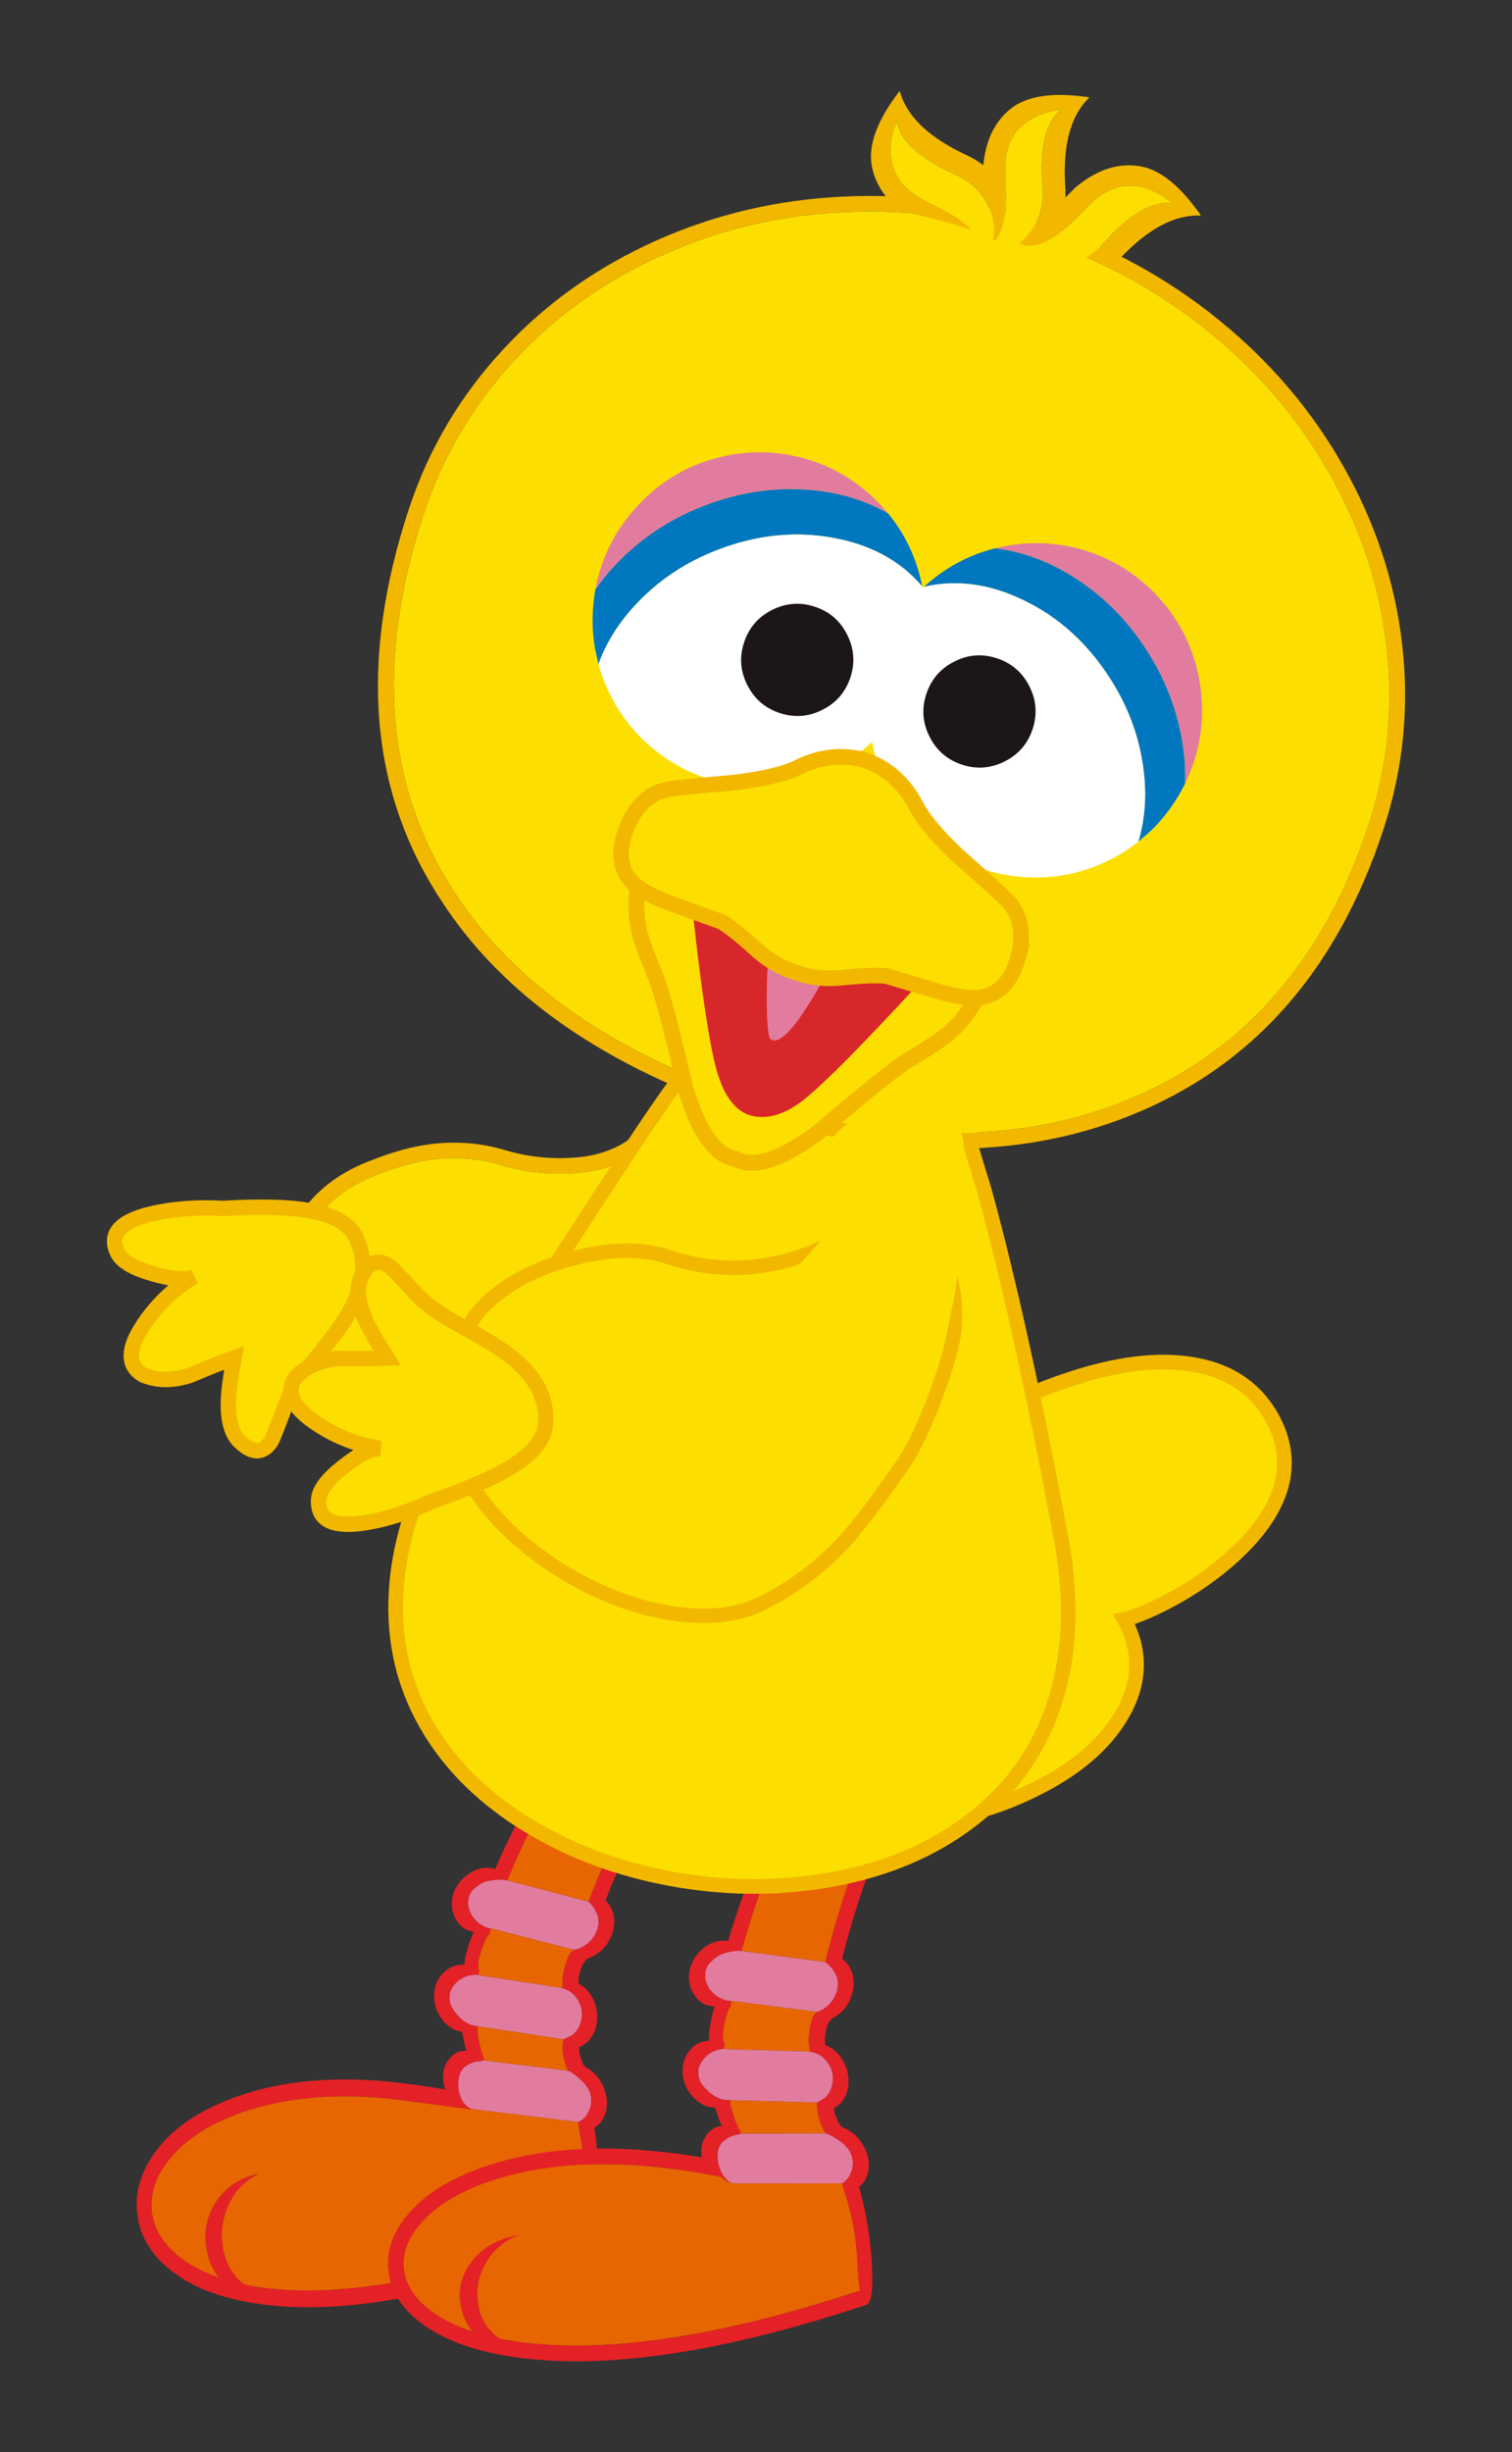 <?xml version="1.0" encoding="UTF-8" standalone="no"?>
<!-- Created with Inkscape (http://www.inkscape.org/) -->

<svg
   xmlns:dc="http://purl.org/dc/elements/1.1/"
   xmlns:cc="http://creativecommons.org/ns#"
   xmlns:rdf="http://www.w3.org/1999/02/22-rdf-syntax-ns#"
   xmlns:svg="http://www.w3.org/2000/svg"
   xmlns="http://www.w3.org/2000/svg"
   version="1.1"
   width="145"
   height="235.09"
   id="svg5071">
  <rect width="100%" height="100%" fill="#333333" stroke="none"/>
  <defs
     id="defs5073" />
  <g
     transform="translate(0,-2921.997)"
     id="layer1">
    <g
       transform="translate(-621.657,2897.474)"
       id="g747">
      <path
         d="m 685.641,183.687 c -0.63,-1.541 -0.606,-3.457 0.056,-5.751 0.701,-2.414 1.969,-4.601 3.806,-6.538 2.115,-2.214 4.666,-3.737 7.644,-4.557 3.484,-0.964 7.336,-0.899 11.553,0.173 0.859,-1.409 2.804,-3.051 5.842,-4.94 3.232,-2.01 6.63,-3.591 10.192,-4.736 4.137,-1.339 7.723,-1.797 10.774,-1.373 3.612,0.491 6.17,2.194 7.67,5.108 2.104,4.075 0.707,8.247 -4.193,12.515 -1.789,1.554 -3.81,2.899 -6.054,4.044 -2.015,1.017 -3.539,1.561 -4.585,1.625 2.035,3.094 2.127,6.219 0.268,9.359 -1.608,2.741 -4.371,5.06 -8.284,6.948 -3.739,1.823 -7.371,2.729 -10.907,2.722 -3.808,0.004 -6.357,-1.116 -7.652,-3.361 0.226,2.017 -0.709,3.751 -2.811,5.203 -1.965,1.368 -4.376,2.136 -7.232,2.287 -3.01,0.171 -5.582,-0.415 -7.726,-1.764 -2.472,-1.539 -3.893,-3.857 -4.277,-6.953 -0.136,-1.097 0.846,-2.84 2.943,-5.23 2.117,-2.392 3.114,-4.086 2.99,-5.08 l -0.017,0.299 z"
         id="path749"
         style="fill:#eddc00" />
      <path
         d="m 685.641,183.687 0.016,-0.3 c 0.124,0.994 -0.873,2.688 -2.99,5.08 -2.098,2.391 -3.079,4.134 -2.943,5.23 0.385,3.096 1.806,5.414 4.277,6.953 2.144,1.349 4.716,1.935 7.726,1.764 2.856,-0.151 5.268,-0.919 7.232,-2.287 2.102,-1.452 3.036,-3.186 2.811,-5.203 1.295,2.245 3.845,3.365 7.652,3.361 3.536,0.007 7.168,-0.899 10.907,-2.722 3.913,-1.888 6.676,-4.207 8.284,-6.948 1.859,-3.138 1.768,-6.265 -0.268,-9.359 1.046,-0.064 2.57,-0.608 4.585,-1.625 2.244,-1.145 4.265,-2.49 6.054,-4.044 4.9,-4.268 6.297,-8.44 4.193,-12.515 -1.5,-2.914 -4.058,-4.617 -7.67,-5.108 -3.052,-0.424 -6.638,0.034 -10.774,1.373 -3.562,1.145 -6.96,2.726 -10.192,4.736 -3.038,1.889 -4.982,3.531 -5.842,4.94 -4.217,-1.072 -8.068,-1.137 -11.553,-0.173 -2.978,0.82 -5.528,2.343 -7.644,4.557 -1.837,1.937 -3.104,4.124 -3.806,6.538 -0.662,2.294 -0.685,4.211 -0.055,5.752 z"
         id="path751"
         style="fill:none;stroke:#f2b800;stroke-width:2.816;stroke-miterlimit:10" />
      <path
         d="m 685.641,183.687 c -0.63,-1.541 -0.606,-3.457 0.056,-5.751 0.701,-2.414 1.969,-4.601 3.806,-6.538 2.115,-2.214 4.666,-3.737 7.644,-4.557 3.484,-0.964 7.336,-0.899 11.553,0.173 0.859,-1.409 2.804,-3.051 5.842,-4.94 3.232,-2.01 6.63,-3.591 10.192,-4.736 4.137,-1.339 7.723,-1.797 10.774,-1.373 3.612,0.491 6.17,2.194 7.67,5.108 2.104,4.075 0.707,8.247 -4.193,12.515 -1.789,1.554 -3.81,2.899 -6.054,4.044 -2.015,1.017 -3.539,1.561 -4.585,1.625 2.035,3.094 2.127,6.219 0.268,9.359 -1.608,2.741 -4.371,5.06 -8.284,6.948 -3.739,1.823 -7.371,2.729 -10.907,2.722 -3.808,0.004 -6.357,-1.116 -7.652,-3.361 0.226,2.017 -0.709,3.751 -2.811,5.203 -1.965,1.368 -4.376,2.136 -7.232,2.287 -3.01,0.171 -5.582,-0.415 -7.726,-1.764 -2.472,-1.539 -3.893,-3.857 -4.277,-6.953 -0.136,-1.097 0.846,-2.84 2.943,-5.23 2.117,-2.392 3.114,-4.086 2.99,-5.08 l -0.017,0.299 z"
         id="path753"
         style="fill:#fcdf00" />
      <path
         d="m 684.402,196.666 c 0.125,-0.242 0.252,-0.485 0.383,-0.708 -3.332,-1.024 -6.668,-2.031 -10.021,-3.041 -0.134,0.224 -0.266,0.446 -0.4,0.679 -1.864,3.059 -3.607,6.431 -5.228,10.114 -0.045,-0.023 -0.092,-0.038 -0.139,-0.043 -0.74,-0.197 -1.505,-0.049 -2.313,0.449 h -0.008 v 0.009 c -0.687,0.434 -1.192,1.055 -1.51,1.843 -0.252,0.802 -0.234,1.555 0.065,2.26 0.341,0.802 0.891,1.291 1.652,1.464 h 0.009 c 0.075,0.006 0.139,0.021 0.182,0.046 -0.013,0.047 -0.015,0.083 -0.028,0.128 -0.092,0.179 -0.176,0.37 -0.248,0.578 -0.129,0.356 -0.245,0.721 -0.352,1.076 -0.003,0.009 -0.003,0.009 0.006,0.02 -0.052,0.156 -0.102,0.3 -0.146,0.457 -0.041,0.172 -0.067,0.359 -0.075,0.537 -0.002,0.14 -0.034,0.259 -0.099,0.375 -0.026,-0.022 -0.054,-0.041 -0.079,-0.073 -0.002,0.029 -0.004,0.047 -0.007,0.075 -0.671,-0.052 -1.283,0.184 -1.838,0.715 H 664.2 l -0.003,0.009 c -0.544,0.523 -0.851,1.21 -0.908,2.059 -0.04,0.841 0.181,1.611 0.673,2.304 0.01,-0.009 0.018,0.002 0.007,0.009 0.542,0.772 1.208,1.201 1.996,1.299 0,0.112 0.025,0.237 0.078,0.364 l 1.48,0.134 c -0.055,-0.333 -0.078,-0.674 -0.085,-1.02 l -0.562,-0.118 c -0.364,-0.117 -0.719,-0.347 -1.074,-0.67 -0.174,-0.155 -0.318,-0.33 -0.443,-0.517 -0.076,-0.076 -0.145,-0.157 -0.21,-0.255 v -0.009 c -0.274,-0.382 -0.406,-0.808 -0.37,-1.284 0.009,-0.195 0.04,-0.37 0.096,-0.544 0.2,-0.444 0.495,-0.801 0.884,-1.065 0.513,-0.348 1.07,-0.505 1.678,-0.467 0.009,0 0.028,0.002 0.045,0.002 0.014,-0.044 0.017,-0.072 0.019,-0.101 0.047,-0.07 0.09,-0.142 0.124,-0.223 -0.132,-0.398 -0.129,-0.857 0.002,-1.361 0.156,-0.586 0.36,-1.15 0.604,-1.701 0.106,-0.215 0.225,-0.402 0.38,-0.547 0.044,-0.175 0.085,-0.34 0.13,-0.515 -0.01,0 -0.039,-0.002 -0.064,-0.005 -0.599,-0.12 -1.117,-0.429 -1.532,-0.927 -0.379,-0.457 -0.574,-0.993 -0.604,-1.596 0.025,-0.175 0.059,-0.351 0.095,-0.527 0.101,-0.272 0.231,-0.493 0.391,-0.678 0.173,-0.142 0.354,-0.286 0.534,-0.41 0.261,-0.193 0.555,-0.325 0.871,-0.399 0.651,-0.148 1.275,-0.177 1.865,-0.075 0.012,-0.018 0.015,-0.029 0.022,-0.026 1.524,-3.665 3.2,-7.005 5.032,-10.04 2.44,0.748 4.86,1.483 7.264,2.218 -1.714,3.14 -3.215,6.439 -4.515,9.889 v 0.019 c 0.4,0.347 0.688,0.794 0.872,1.346 0.078,0.28 0.099,0.581 0.06,0.897 -0.111,0.618 -0.404,1.156 -0.869,1.611 -0.381,0.351 -0.833,0.601 -1.344,0.741 -0.019,0 -0.038,-0.001 -0.057,0.005 -0.018,-0.012 -0.036,-0.022 -0.053,-0.033 -0.012,0.009 -0.021,0.018 -0.029,0.027 -0.094,0.065 -0.166,0.145 -0.239,0.232 -0.157,0.182 -0.289,0.395 -0.379,0.65 -0.188,0.5 -0.316,1.013 -0.414,1.549 -0.059,0.343 -0.068,0.669 -0.042,1 -0.012,0.01 -0.012,0.01 -0.012,0.018 -0.007,0.075 -0.012,0.149 -0.019,0.224 l -0.003,0.028 h 0.01 c 0.046,0.014 0.109,0.02 0.175,0.036 0.6,0.195 1.062,0.594 1.383,1.195 0.257,0.466 0.363,0.954 0.314,1.483 -0.023,0.065 -0.041,0.157 -0.041,0.269 -0.112,0.601 -0.391,1.081 -0.827,1.454 -0.031,0.027 -0.07,0.06 -0.112,0.086 l -0.792,0.37 c -0.026,0.166 -0.041,0.333 -0.046,0.501 l 1.73,0.158 c 0.247,-0.118 0.486,-0.285 0.715,-0.517 -0.011,-0.011 0.003,-0.02 0.01,-0.009 0.51,-0.545 0.788,-1.241 0.839,-2.094 0.028,-0.851 -0.183,-1.621 -0.628,-2.309 -0.303,-0.469 -0.676,-0.811 -1.098,-1.029 0,-0.008 0,-0.008 0.002,-0.019 -0.027,-0.011 -0.045,-0.032 -0.061,-0.053 -0.009,-0.009 -0.009,-0.018 -0.018,-0.028 -0.003,-0.075 0.005,-0.15 0.012,-0.216 -0.01,-0.103 0,-0.215 0.021,-0.335 0.065,-0.332 0.15,-0.654 0.264,-0.953 0.137,-0.373 0.342,-0.654 0.613,-0.856 0,-0.008 0,-0.017 0.002,-0.026 0.318,-0.094 0.624,-0.246 0.934,-0.461 0.652,-0.456 1.123,-1.09 1.393,-1.9 0.271,-0.792 0.264,-1.545 -10e-4,-2.245 -0.162,-0.391 -0.378,-0.7 -0.639,-0.931 1.358,-3.49 2.911,-6.843 4.676,-10.052"
         id="path755"
         style="fill:#e42126" />
      <path
         d="m 642.812,226.142 c -2.784,1.2 -4.882,2.776 -6.287,4.723 -1.427,1.963 -1.985,3.978 -1.675,6.043 l -0.002,0.011 c 0.268,2.118 1.417,3.939 3.439,5.456 l 0.008,0.001 c 2.048,1.547 4.8,2.557 8.27,3.031 l 0.008,0.003 c 8.189,1.128 18.688,-0.867 31.479,-6.005 0.163,-0.022 0.299,-0.18 0.391,-0.471 0.018,0.03 0.032,0.059 0.058,0.089 0.231,-0.682 0.393,-1.84 0.492,-3.464 l 0.003,-0.012 c 0.036,-0.699 0.049,-1.373 0.053,-2.04 -0.007,-1.673 -0.127,-3.242 -0.359,-4.719 0,0 0.008,0.002 0.02,-0.006 -0.028,-0.105 -0.048,-0.202 -0.048,-0.286 0.048,-0.035 0.1,-0.068 0.149,-0.1 0.148,-0.108 0.293,-0.235 0.427,-0.382 -0.009,-0.011 0.003,-0.02 0.012,-0.009 0.443,-0.55 0.647,-1.246 0.612,-2.096 -0.084,-0.842 -0.38,-1.602 -0.9,-2.277 -0.307,-0.357 -0.618,-0.629 -0.938,-0.837 -0.228,-0.059 -0.394,-0.224 -0.508,-0.507 -0.122,-0.312 -0.214,-0.629 -0.289,-0.946 -0.035,-0.142 -0.031,-0.283 -0.002,-0.403 -0.003,-0.057 -0.006,-0.114 -0.011,-0.18 0.047,-0.022 0.106,-0.037 0.154,-0.06 l -1.73,-0.158 c -0.047,0.821 0.097,1.615 0.441,2.368 0.024,0.051 0.048,0.09 0.092,0.141 l 0.408,0.252 c 0.223,0.143 0.465,0.334 0.727,0.573 0.27,0.242 0.474,0.465 0.598,0.664 0.261,0.343 0.411,0.734 0.438,1.177 -0.002,0.009 -0.002,0.009 -0.002,0.018 -0.01,0 -0.002,0.011 0.006,0.029 -0.011,0.018 -0.004,0.048 0.012,0.096 0.005,0.029 0.002,0.074 0.005,0.122 -0.039,0.532 -0.212,1.003 -0.521,1.416 -0.201,0.246 -0.443,0.439 -0.738,0.573 0.008,0.02 0.006,0.037 0.006,0.046 0.004,0.048 0.019,0.105 0.023,0.154 0.034,0.257 0.073,0.53 0.121,0.807 v 0.011 h 0.011 c 0.222,1.175 0.359,2.341 0.413,3.512 0.039,0.914 0.024,1.823 -0.031,2.729 -0.059,0.85 -0.092,1.53 -0.109,2.025 -0.041,-0.05 -0.084,-0.1 -0.127,-0.151 0.018,0.134 0.026,0.246 0.043,0.343 0.038,0.313 0.082,0.458 0.121,0.443 -12.542,5.039 -22.831,7.014 -30.863,5.936 -0.555,-0.079 -1.093,-0.174 -1.618,-0.287 -0.14,-0.097 -0.271,-0.213 -0.4,-0.328 -0.938,-0.856 -1.499,-2.005 -1.688,-3.438 -0.193,-1.38 0.022,-2.713 0.634,-3.981 0.639,-1.341 1.616,-2.302 2.923,-2.908 -1.945,0.426 -3.376,1.394 -4.294,2.914 -0.825,1.344 -1.093,2.831 -0.778,4.447 0.195,1.04 0.576,1.911 1.158,2.631 -1.383,-0.475 -2.576,-1.08 -3.587,-1.839 -1.627,-1.218 -2.566,-2.665 -2.816,-4.348 -0.218,-1.625 0.236,-3.228 1.383,-4.786 1.285,-1.751 3.19,-3.173 5.712,-4.268 4.356,-1.867 9.559,-2.511 15.607,-1.916 l 7.859,1.026 0.068,-0.043 c -0.298,-0.12 -0.534,-0.3 -0.719,-0.553 -0.061,-0.07 -0.107,-0.152 -0.158,-0.221 -0.072,-0.128 -0.137,-0.274 -0.186,-0.431 l -0.011,-0.008 c -0.049,-0.174 -0.098,-0.358 -0.138,-0.541 -0.05,-0.275 -0.062,-0.547 -0.048,-0.811 0.003,-0.14 0.023,-0.279 0.056,-0.417 0.018,-0.073 0.032,-0.146 0.047,-0.211 0.152,-0.522 0.467,-0.886 0.945,-1.097 0.185,-0.086 0.372,-0.164 0.562,-0.212 l 0.887,-0.134 c -0.004,-0.066 -0.019,-0.126 -0.042,-0.174 -0.266,-0.691 -0.445,-1.383 -0.542,-2.087 l -1.48,-0.134 c 0.009,0.011 0.009,0.011 0.009,0.02 0.006,0.037 0.011,0.077 0.018,0.114 0.047,0.296 0.107,0.582 0.175,0.869 0.04,0.165 0.092,0.31 0.156,0.448 -0.655,-0.022 -1.205,0.237 -1.657,0.768 h -0.009 l 0.009,0.011 c -0.2,0.235 -0.355,0.502 -0.46,0.803 -0.061,0.153 -0.102,0.309 -0.126,0.477 -0.03,0.447 -0.005,0.89 0.093,1.322 0.03,0.115 0.057,0.231 0.092,0.356 -0.245,-0.07 -0.57,-0.128 -0.988,-0.175 -0.416,-0.066 -0.816,-0.121 -1.185,-0.183 -0.37,-0.061 -0.658,-0.106 -0.862,-0.134 v 0.009 c -7.283,-1.027 -13.448,-0.441 -18.501,1.767"
         id="path757"
         style="fill:#e42126" />
      <path
         d="m 668.43,204.866 c -0.316,0.074 -0.61,0.206 -0.871,0.399 -0.18,0.124 -0.361,0.268 -0.534,0.411 -0.159,0.184 -0.29,0.405 -0.391,0.678 -0.036,0.175 -0.069,0.351 -0.095,0.526 0.03,0.604 0.226,1.139 0.604,1.596 0.415,0.498 0.934,0.807 1.532,0.928 0.025,0.003 0.055,0.004 0.064,0.004 0.031,-0.007 0.047,-0.004 0.057,0.007 2.643,0.68 5.267,1.352 7.882,2.03 0.008,-0.009 0.018,-0.017 0.029,-0.027 0.017,0.011 0.034,0.022 0.053,0.033 0.019,-0.006 0.038,-0.004 0.057,-0.004 0.511,-0.141 0.963,-0.391 1.344,-0.742 0.465,-0.454 0.758,-0.992 0.869,-1.61 0.039,-0.317 0.019,-0.618 -0.06,-0.898 -0.185,-0.551 -0.472,-0.998 -0.872,-1.346 v -0.019 c -2.583,-0.676 -5.19,-1.354 -7.804,-2.041 -0.589,-0.101 -1.213,-0.073 -1.864,0.075"
         id="path759"
         style="fill:#e27c9f" />
      <path
         d="m 668.797,209.415 c -0.01,-0.011 -0.025,-0.014 -0.057,-0.007 -0.045,0.176 -0.086,0.34 -0.131,0.516 -0.154,0.145 -0.272,0.331 -0.379,0.547 -0.244,0.55 -0.448,1.114 -0.604,1.7 -0.131,0.505 -0.134,0.964 -0.002,1.361 -0.035,0.081 -0.078,0.154 -0.124,0.224 -0.002,0.028 -0.005,0.057 -0.019,0.101 0.038,-0.005 0.055,0.006 0.064,0.015 0.018,0.011 0.037,0.014 0.055,0.023 2.667,0.402 5.325,0.813 7.974,1.223 0.007,-0.074 0.012,-0.148 0.019,-0.224 0,-0.007 0,-0.007 0.012,-0.017 -0.026,-0.331 -0.017,-0.658 0.042,-1.001 0.098,-0.535 0.227,-1.049 0.414,-1.549 0.09,-0.255 0.222,-0.467 0.379,-0.649 0.073,-0.088 0.146,-0.167 0.239,-0.233 -2.616,-0.678 -5.24,-1.35 -7.882,-2.03"
         id="path761"
         style="fill:#e86601" />
      <path
         d="m 670.317,204.765 c -0.008,0 -0.011,0.008 -0.022,0.026 2.614,0.687 5.221,1.365 7.804,2.041 1.3,-3.45 2.801,-6.748 4.515,-9.888 -2.403,-0.736 -4.823,-1.471 -7.264,-2.219 -1.832,3.035 -3.508,6.375 -5.033,10.04"
         id="path763"
         style="fill:#e86601" />
      <path
         d="m 675.571,215.146 0.003,-0.028 c -2.648,-0.41 -5.307,-0.821 -7.974,-1.223 -0.018,-0.01 -0.037,-0.012 -0.055,-0.023 -0.01,-0.01 -0.026,-0.02 -0.064,-0.016 -0.018,0 -0.036,-0.002 -0.045,-0.002 -0.607,-0.038 -1.165,0.119 -1.679,0.467 -0.388,0.264 -0.683,0.621 -0.883,1.065 -0.056,0.174 -0.087,0.349 -0.096,0.544 -0.036,0.476 0.096,0.902 0.37,1.284 v 0.009 c 0.065,0.098 0.134,0.179 0.21,0.255 0.125,0.188 0.27,0.362 0.443,0.517 0.355,0.323 0.71,0.553 1.074,0.67 l 0.562,0.118 1.843,0.279 c 1.982,0.294 3.964,0.594 5.936,0.906 l 0.464,0.071 0.792,-0.37 c 0.042,-0.026 0.081,-0.059 0.112,-0.085 0.437,-0.374 0.716,-0.854 0.827,-1.455 0,-0.112 0.018,-0.204 0.041,-0.269 0.049,-0.529 -0.058,-1.017 -0.314,-1.483 -0.321,-0.601 -0.783,-1 -1.384,-1.195 -0.064,-0.015 -0.128,-0.022 -0.174,-0.036 h -0.009 z"
         id="path765"
         style="fill:#e27c9f" />
      <path
         d="m 667.223,222.198 c -0.192,0.048 -0.38,0.126 -0.564,0.212 -0.479,0.211 -0.793,0.575 -0.945,1.098 -0.015,0.064 -0.029,0.138 -0.046,0.211 -0.033,0.137 -0.054,0.276 -0.057,0.416 -0.015,0.264 -0.002,0.536 0.048,0.812 0.04,0.183 0.089,0.367 0.138,0.541 l 0.011,0.008 c 0.049,0.156 0.113,0.303 0.186,0.43 0.051,0.07 0.098,0.151 0.158,0.222 0.185,0.252 0.421,0.432 0.719,0.552 l 1.021,0.142 c 0.815,0.1 1.635,0.194 2.452,0.296 2.266,0.272 4.52,0.552 6.758,0.831 0.295,-0.134 0.537,-0.327 0.738,-0.573 0.31,-0.413 0.482,-0.884 0.521,-1.415 -0.003,-0.049 0,-0.094 -0.005,-0.122 -0.016,-0.049 -0.022,-0.079 -0.012,-0.097 -0.008,-0.018 -0.016,-0.029 -0.006,-0.029 0,-0.009 0,-0.009 0.002,-0.017 -0.027,-0.444 -0.178,-0.835 -0.438,-1.177 -0.124,-0.199 -0.328,-0.423 -0.598,-0.664 -0.261,-0.24 -0.504,-0.431 -0.726,-0.574 l -0.409,-0.251 -1.06,-0.134 c -1.911,-0.24 -3.825,-0.47 -5.747,-0.701 l -1.254,-0.151 -0.885,0.134 z"
         id="path767"
         style="fill:#e27c9f" />
      <path
         d="m 666.869,226.701 -0.068,0.042 -7.859,-1.025 c -6.049,-0.595 -11.251,0.048 -15.607,1.916 -2.521,1.095 -4.427,2.517 -5.712,4.268 -1.146,1.558 -1.601,3.161 -1.383,4.786 0.25,1.683 1.19,3.13 2.817,4.347 1.01,0.76 2.203,1.365 3.588,1.84 -0.584,-0.72 -0.963,-1.591 -1.16,-2.632 -0.314,-1.615 -0.047,-3.102 0.779,-4.446 0.918,-1.52 2.348,-2.49 4.293,-2.914 -1.306,0.606 -2.284,1.567 -2.923,2.908 -0.611,1.268 -0.827,2.601 -0.633,3.981 0.188,1.432 0.75,2.582 1.688,3.438 0.129,0.115 0.261,0.231 0.4,0.328 0.525,0.113 1.063,0.208 1.618,0.287 8.032,1.078 18.321,-0.897 30.863,-5.936 -0.039,0.015 -0.083,-0.13 -0.121,-0.443 -0.017,-0.097 -0.025,-0.209 -0.043,-0.343 0.043,0.051 0.086,0.101 0.127,0.151 0.018,-0.495 0.051,-1.176 0.109,-2.025 0.056,-0.906 0.07,-1.815 0.031,-2.729 -0.054,-1.171 -0.191,-2.338 -0.413,-3.512 h -0.01 v -0.011 c -0.049,-0.277 -0.088,-0.55 -0.122,-0.807 -0.005,-0.049 -0.02,-0.106 -0.023,-0.154 0,-0.009 0.002,-0.026 -0.006,-0.046 -2.238,-0.279 -4.492,-0.56 -6.758,-0.831 -0.817,-0.102 -1.637,-0.196 -2.451,-0.297 l -1.021,-0.141 z"
         id="path769"
         style="fill:#e86601" />
      <path
         d="m 668.107,222.064 1.254,0.151 c 1.922,0.23 3.836,0.461 5.747,0.701 l 1.06,0.133 c -0.043,-0.051 -0.067,-0.09 -0.092,-0.141 -0.414,-0.91 -0.545,-1.861 -0.396,-2.869 l -0.463,-0.071 c -1.973,-0.312 -3.954,-0.612 -5.937,-0.906 l -1.843,-0.279 c 0.024,1.062 0.241,2.096 0.627,3.107 0.024,0.048 0.04,0.109 0.043,0.174"
         id="path771"
         style="fill:#e86601" />
      <polygon
         points="662.771,224.179 662.771,224.188 662.78,224.19 "
         id="polygon773"
         style="fill:#e42126" />
      <path
         d="m 705.836,201.702 c 0.094,-0.257 0.189,-0.513 0.294,-0.753 -3.453,-0.61 -6.905,-1.203 -10.379,-1.795 -0.104,0.239 -0.207,0.479 -0.312,0.727 -1.481,3.283 -2.806,6.863 -3.968,10.739 -0.048,-0.018 -0.095,-0.024 -0.144,-0.024 -0.762,-0.105 -1.509,0.136 -2.249,0.733 h -0.009 v 0.011 c -0.633,0.518 -1.063,1.2 -1.279,2.025 -0.152,0.835 -0.043,1.583 0.346,2.247 0.438,0.755 1.044,1.179 1.828,1.256 h 0.012 c 0.073,-0.002 0.141,0.004 0.188,0.022 -0.009,0.048 -0.007,0.085 -0.015,0.131 -0.068,0.191 -0.127,0.391 -0.178,0.608 -0.082,0.371 -0.154,0.749 -0.218,1.117 0,0.011 0,0.011 0.011,0.02 -0.032,0.16 -0.065,0.311 -0.089,0.474 -0.022,0.178 -0.024,0.367 -0.01,0.545 0.014,0.14 0,0.263 -0.053,0.388 -0.028,-0.018 -0.057,-0.035 -0.087,-0.064 0.002,0.029 0.002,0.046 0.002,0.075 -0.676,0.033 -1.257,0.342 -1.748,0.941 l -0.007,0.002 v 0.009 c -0.479,0.588 -0.7,1.31 -0.651,2.166 0.047,0.628 0.234,1.195 0.561,1.703 l 1.832,-0.061 c -0.037,-0.045 -0.077,-0.082 -0.108,-0.118 -0.086,-0.062 -0.161,-0.137 -0.24,-0.227 v -0.01 c -0.323,-0.347 -0.504,-0.754 -0.53,-1.234 -0.017,-0.195 -0.003,-0.375 0.03,-0.555 0.143,-0.465 0.395,-0.861 0.751,-1.173 0.467,-0.409 1.004,-0.634 1.614,-0.673 0.009,0 0.027,-0.002 0.047,-0.002 0.008,-0.046 0.006,-0.075 0.006,-0.103 0.035,-0.077 0.069,-0.154 0.097,-0.239 -0.183,-0.38 -0.235,-0.839 -0.167,-1.359 0.084,-0.604 0.214,-1.191 0.394,-1.771 0.076,-0.228 0.173,-0.43 0.31,-0.594 0.021,-0.178 0.043,-0.35 0.067,-0.529 -0.01,0.002 -0.04,0.002 -0.065,0.002 -0.615,-0.044 -1.168,-0.29 -1.644,-0.736 -0.438,-0.408 -0.698,-0.917 -0.802,-1.516 0.002,-0.18 0.016,-0.358 0.029,-0.538 0.065,-0.283 0.17,-0.522 0.305,-0.724 0.155,-0.164 0.317,-0.331 0.483,-0.476 0.238,-0.224 0.516,-0.393 0.819,-0.506 0.632,-0.229 1.252,-0.334 1.854,-0.306 0.009,-0.02 0.009,-0.028 0.019,-0.028 1.067,-3.846 2.324,-7.387 3.778,-10.641 2.526,0.442 5.035,0.877 7.521,1.314 -1.32,3.345 -2.409,6.823 -3.277,10.426 v 0.02 c 0.441,0.294 0.784,0.706 1.036,1.236 0.112,0.267 0.169,0.568 0.172,0.886 -0.035,0.632 -0.261,1.204 -0.669,1.717 -0.335,0.397 -0.759,0.701 -1.249,0.906 -0.021,0 -0.038,0.001 -0.057,0.01 -0.019,-0.009 -0.039,-0.017 -0.057,-0.026 -0.01,0.011 -0.019,0.02 -0.026,0.028 -0.082,0.079 -0.146,0.166 -0.209,0.261 -0.135,0.203 -0.24,0.433 -0.297,0.699 -0.125,0.52 -0.191,1.048 -0.222,1.595 -0.016,0.349 0.013,0.678 0.081,1.005 -0.009,0.008 -0.009,0.008 -0.009,0.018 0.002,0.076 0.005,0.151 0.007,0.225 l 0.002,0.029 h 0.01 c 0.048,0.007 0.114,0.005 0.179,0.013 0.625,0.121 1.135,0.462 1.528,1.021 0.315,0.432 0.482,0.907 0.5,1.441 -0.018,0.069 -0.023,0.163 -0.011,0.275 -0.011,0.197 -0.044,0.386 -0.083,0.566 l 1.577,-0.051 c 0.02,-0.237 0.031,-0.491 0.014,-0.753 -0.074,-0.853 -0.382,-1.597 -0.911,-2.227 -0.362,-0.432 -0.778,-0.728 -1.224,-0.893 v -0.017 c -0.028,-0.009 -0.049,-0.027 -0.068,-0.047 -0.009,-0.009 -0.009,-0.017 -0.021,-0.026 -0.01,-0.074 -0.013,-0.149 -0.015,-0.215 -0.021,-0.103 -0.025,-0.217 -0.019,-0.338 0.025,-0.34 0.069,-0.672 0.144,-0.982 0.093,-0.389 0.258,-0.697 0.507,-0.931 0,-0.009 -0.002,-0.018 -0.002,-0.029 0.308,-0.131 0.592,-0.321 0.875,-0.573 0.593,-0.537 0.986,-1.226 1.155,-2.069 0.172,-0.825 0.07,-1.574 -0.281,-2.241 -0.208,-0.368 -0.463,-0.651 -0.75,-0.848 0.923,-3.653 2.059,-7.189 3.424,-10.611"
         id="path775"
         style="fill:#e42126" />
      <path
         d="m 667.713,232.385 c -2.997,1.067 -5.271,2.506 -6.82,4.306 -1.578,1.81 -2.23,3.687 -1.97,5.624 v 0.008 c 0.225,1.989 1.383,3.709 3.472,5.173 h 0.01 c 2.127,1.493 5.009,2.497 8.668,3.017 h 0.009 c 8.646,1.221 19.843,-0.444 33.567,-4.996 0.591,-0.057 0.787,-1.502 0.601,-4.336 v -0.009 c -0.185,-2.458 -0.559,-4.694 -1.143,-6.706 0,0 0.011,-0.003 0.02,-0.011 -0.042,-0.102 -0.071,-0.196 -0.087,-0.28 0.195,-0.157 0.368,-0.342 0.519,-0.552 -0.008,-0.009 0,-0.02 0.009,-0.011 0.375,-0.603 0.494,-1.324 0.354,-2.166 -0.188,-0.83 -0.577,-1.552 -1.182,-2.162 -0.349,-0.318 -0.695,-0.55 -1.04,-0.717 -0.234,-0.032 -0.419,-0.176 -0.567,-0.443 -0.162,-0.297 -0.294,-0.602 -0.405,-0.91 -0.054,-0.138 -0.067,-0.278 -0.054,-0.4 -0.011,-0.058 -0.022,-0.113 -0.034,-0.179 0.297,-0.151 0.562,-0.377 0.797,-0.685 -0.01,-0.008 -10e-4,-0.019 0.009,-0.01 0.306,-0.413 0.497,-0.9 0.564,-1.438 l -1.577,0.05 c -0.112,0.372 -0.299,0.699 -0.562,0.988 -0.026,0.029 -0.062,0.069 -0.099,0.099 l -0.749,0.465 c -0.022,1.027 0.228,1.96 0.754,2.816 0.029,0.046 0.056,0.083 0.106,0.129 l 0.439,0.202 c 0.24,0.114 0.506,0.275 0.796,0.481 0.299,0.206 0.531,0.406 0.678,0.59 0.302,0.309 0.502,0.681 0.583,1.119 v 0.018 c -0.01,0 0,0.011 0.01,0.028 -0.007,0.02 0.003,0.046 0.023,0.095 0.01,0.026 0.01,0.074 0.021,0.12 0.029,0.537 -0.087,1.027 -0.347,1.48 -0.168,0.267 -0.388,0.491 -0.665,0.66 0.012,0.02 0.012,0.037 0.012,0.046 0.078,0.31 0.171,0.617 0.268,0.942 v 0.011 h 0.008 c 0.652,2.038 1.039,4.094 1.153,6.179 0.115,2.083 0.224,3.105 0.317,3.074 -13.443,4.458 -24.414,6.106 -32.893,4.928 -0.594,-0.086 -1.163,-0.189 -1.712,-0.292 -0.143,-0.099 -0.287,-0.198 -0.414,-0.317 -0.968,-0.825 -1.531,-1.906 -1.686,-3.256 -0.157,-1.301 0.114,-2.533 0.798,-3.713 0.723,-1.238 1.785,-2.129 3.187,-2.663 -2.066,0.358 -3.618,1.239 -4.634,2.635 -0.928,1.243 -1.251,2.628 -0.975,4.151 0.173,0.983 0.557,1.808 1.144,2.493 -1.444,-0.47 -2.687,-1.069 -3.736,-1.795 -1.686,-1.178 -2.633,-2.548 -2.846,-4.13 -0.18,-1.527 0.354,-3.013 1.614,-4.454 1.414,-1.618 3.479,-2.909 6.193,-3.883 6.07,-2.165 13.59,-2.364 22.557,-0.579 0.2,0.153 0.405,0.316 0.606,0.479 0.106,0.015 0.192,0.03 0.266,0.047 0.01,-0.01 0.029,-0.01 0.039,-0.002 -0.183,-0.087 -0.348,-0.233 -0.515,-0.443 -0.019,-0.019 -0.037,-0.037 -0.049,-0.055 -0.207,-0.285 -0.369,-0.619 -0.493,-1.001 -0.084,-0.269 -0.129,-0.542 -0.15,-0.803 -0.015,-0.217 -0.003,-0.432 0.028,-0.64 0.084,-0.541 0.354,-0.944 0.807,-1.211 0.175,-0.11 0.352,-0.211 0.535,-0.282 l 0.867,-0.246 c -0.011,-0.065 -0.03,-0.12 -0.061,-0.166 -0.512,-0.961 -0.854,-1.967 -1.013,-3.024 l -0.575,-0.047 c -0.38,-0.071 -0.761,-0.259 -1.155,-0.537 -0.145,-0.108 -0.279,-0.226 -0.398,-0.344 l -1.832,0.061 c 0.11,0.175 0.247,0.349 0.395,0.514 0.009,-0.009 0.018,0 0.009,0.008 0.635,0.705 1.352,1.047 2.151,1.049 0.024,0.121 0.062,0.244 0.133,0.374 0.011,0.034 0.023,0.072 0.033,0.109 0.085,0.289 0.179,0.568 0.282,0.847 0.061,0.158 0.131,0.296 0.211,0.426 -0.655,0.059 -1.174,0.386 -1.557,0.974 h -0.009 l 0.009,0.009 c -0.387,0.577 -0.505,1.257 -0.375,2.043 -8.371,-1.409 -15.452,-1.073 -21.252,1.027"
         id="path777"
         style="fill:#e42126" />
      <path
         d="m 690.91,211.862 c -0.305,0.111 -0.581,0.282 -0.819,0.506 -0.166,0.145 -0.327,0.312 -0.483,0.476 -0.135,0.203 -0.239,0.441 -0.305,0.725 -0.014,0.18 -0.027,0.357 -0.029,0.538 0.104,0.598 0.365,1.108 0.802,1.515 0.476,0.446 1.028,0.692 1.644,0.736 0.025,0 0.056,0 0.065,-0.001 0.025,-0.01 0.047,-0.012 0.055,0 2.721,0.35 5.423,0.694 8.116,1.047 0.008,-0.008 0.018,-0.019 0.025,-0.028 0.019,0.009 0.039,0.018 0.058,0.026 0.019,-0.008 0.036,-0.01 0.057,-0.01 0.49,-0.205 0.914,-0.509 1.249,-0.906 0.408,-0.513 0.632,-1.084 0.67,-1.717 -0.004,-0.318 -0.061,-0.619 -0.173,-0.886 -0.252,-0.529 -0.595,-0.942 -1.036,-1.235 v -0.021 c -2.665,-0.355 -5.35,-0.708 -8.04,-1.07 -0.604,-0.029 -1.224,0.076 -1.856,0.305"
         id="path779"
         style="fill:#e27c9f" />
      <path
         d="m 691.839,216.357 c -0.008,-0.011 -0.029,-0.009 -0.055,0 -0.024,0.179 -0.046,0.351 -0.067,0.528 -0.137,0.164 -0.232,0.367 -0.31,0.595 -0.18,0.58 -0.31,1.167 -0.394,1.771 -0.068,0.52 -0.016,0.979 0.167,1.358 -0.027,0.085 -0.062,0.163 -0.097,0.24 0,0.028 0.002,0.056 -0.006,0.103 0.036,-0.012 0.057,-0.003 0.066,0.006 0.019,0.008 0.038,0.008 0.056,0.018 2.712,0.069 5.414,0.151 8.106,0.232 -0.002,-0.074 -0.005,-0.149 -0.007,-0.226 0,-0.009 0,-0.009 0.009,-0.017 -0.068,-0.327 -0.097,-0.656 -0.081,-1.005 0.03,-0.547 0.097,-1.076 0.222,-1.596 0.057,-0.265 0.162,-0.495 0.297,-0.698 0.063,-0.096 0.125,-0.183 0.209,-0.261 -2.692,-0.354 -5.394,-0.697 -8.115,-1.048"
         id="path781"
         style="fill:#e86601" />
      <path
         d="m 692.782,211.526 c -0.011,0.002 -0.011,0.01 -0.019,0.031 2.691,0.362 5.375,0.715 8.041,1.07 0.868,-3.603 1.956,-7.081 3.277,-10.426 -2.487,-0.436 -4.995,-0.871 -7.521,-1.313 -1.455,3.255 -2.71,6.796 -3.778,10.638"
         id="path783"
         style="fill:#e86601" />
      <path
         d="m 699.309,221.237 -0.002,-0.029 c -2.692,-0.081 -5.395,-0.162 -8.106,-0.232 -0.018,-0.01 -0.038,-0.01 -0.056,-0.018 -0.01,-0.009 -0.03,-0.017 -0.066,-0.006 -0.02,0 -0.038,0.002 -0.047,0.002 -0.61,0.039 -1.147,0.263 -1.614,0.673 -0.356,0.312 -0.608,0.708 -0.751,1.173 -0.033,0.18 -0.047,0.359 -0.03,0.555 0.026,0.48 0.207,0.886 0.53,1.234 v 0.01 c 0.08,0.09 0.154,0.164 0.24,0.226 0.148,0.176 0.315,0.329 0.506,0.463 0.396,0.278 0.776,0.466 1.156,0.537 l 0.575,0.047 1.874,0.051 c 2.015,0.048 4.029,0.102 6.035,0.168 l 0.469,0.013 0.749,-0.465 c 0.036,-0.03 0.072,-0.07 0.099,-0.099 0.391,-0.425 0.609,-0.941 0.646,-1.553 -0.013,-0.112 -0.007,-0.207 0.011,-0.275 -0.018,-0.535 -0.185,-1.009 -0.5,-1.441 -0.394,-0.559 -0.904,-0.9 -1.529,-1.021 -0.065,-0.008 -0.13,-0.006 -0.178,-0.013 h -0.011 z"
         id="path785"
         style="fill:#e27c9f" />
      <path
         d="m 691.85,229.308 c -0.184,0.071 -0.36,0.172 -0.535,0.282 -0.453,0.267 -0.723,0.671 -0.807,1.211 -0.031,0.208 -0.043,0.423 -0.028,0.64 0.021,0.262 0.066,0.534 0.15,0.804 0.124,0.381 0.286,0.715 0.493,1.001 0.012,0.017 0.03,0.035 0.049,0.054 0.167,0.211 0.332,0.356 0.515,0.443 -0.01,-0.008 -0.029,-0.008 -0.039,0.003 0.049,0.007 0.085,0.015 0.135,0.041 0.065,0.018 0.142,0.033 0.217,0.049 0.018,-0.009 0.038,0 0.057,0.008 0.087,0.006 0.17,0.005 0.255,0.011 0.123,0.005 0.255,0 0.386,0.005 3.263,-0.002 6.498,-0.016 9.724,-0.018 0.277,-0.169 0.497,-0.393 0.665,-0.66 0.26,-0.453 0.376,-0.943 0.347,-1.479 -0.011,-0.046 -0.011,-0.095 -0.021,-0.121 -0.021,-0.048 -0.03,-0.075 -0.023,-0.095 -0.01,-0.017 -0.02,-0.028 -0.01,-0.028 v -0.018 c -0.081,-0.44 -0.281,-0.81 -0.583,-1.118 -0.146,-0.185 -0.379,-0.385 -0.678,-0.591 -0.29,-0.206 -0.556,-0.366 -0.796,-0.481 l -0.439,-0.202 -1.072,-0.002 c -1.939,-0.002 -3.876,0.005 -5.822,0.011 l -1.271,0.004 -0.869,0.246 z"
         id="path787"
         style="fill:#e27c9f" />
      <path
         d="m 691.782,233.787 c -0.05,-0.027 -0.086,-0.035 -0.135,-0.042 -0.073,-0.017 -0.159,-0.033 -0.266,-0.048 -0.201,-0.162 -0.406,-0.325 -0.607,-0.478 -8.966,-1.787 -16.485,-1.587 -22.556,0.579 -2.715,0.974 -4.779,2.265 -6.193,3.883 -1.261,1.441 -1.794,2.927 -1.614,4.454 0.213,1.582 1.16,2.951 2.846,4.13 1.05,0.726 2.292,1.325 3.736,1.795 -0.587,-0.685 -0.971,-1.51 -1.144,-2.493 -0.276,-1.523 0.047,-2.908 0.975,-4.152 1.016,-1.396 2.567,-2.276 4.634,-2.634 -1.401,0.534 -2.464,1.424 -3.187,2.663 -0.684,1.178 -0.954,2.411 -0.798,3.713 0.154,1.35 0.718,2.431 1.686,3.256 0.127,0.119 0.271,0.218 0.414,0.316 0.549,0.103 1.118,0.206 1.712,0.292 8.479,1.179 19.448,-0.47 32.893,-4.927 -0.094,0.031 -0.202,-0.992 -0.317,-3.075 -0.114,-2.084 -0.502,-4.142 -1.153,-6.178 H 702.7 v -0.012 c -0.097,-0.325 -0.189,-0.632 -0.268,-0.941 0,-0.01 0,-0.027 -0.012,-0.046 -3.226,0.002 -6.461,0.016 -9.724,0.018 -0.131,-0.006 -0.263,0 -0.386,-0.006 -0.085,-0.006 -0.168,-0.004 -0.255,-0.01 -0.019,-0.009 -0.039,-0.018 -0.057,-0.009 -0.074,-0.015 -0.15,-0.03 -0.216,-0.048"
         id="path789"
         style="fill:#e86601" />
      <path
         d="m 692.717,229.062 1.271,-0.003 c 1.945,-0.007 3.883,-0.014 5.821,-0.012 l 1.072,0.002 c -0.051,-0.046 -0.077,-0.083 -0.107,-0.129 -0.525,-0.856 -0.775,-1.789 -0.753,-2.816 l -0.469,-0.013 c -2.006,-0.066 -4.021,-0.12 -6.035,-0.168 l -1.874,-0.051 c 0.158,1.058 0.501,2.063 1.013,3.024 0.031,0.045 0.05,0.101 0.061,0.166"
         id="path791"
         style="fill:#e86601" />
      <path
         d="m 689.938,125.058 c -0.027,0.064 -0.061,0.123 -0.097,0.182 -1.574,2.976 -3.419,5.771 -5.551,8.374 l 0.007,-0.007 c -0.599,0.74 -1.319,1.352 -2.167,1.84 -1.526,0.883 -3.283,1.403 -5.274,1.544 h -0.014 c -0.19,0.014 -0.392,0.021 -0.582,0.034 -0.013,0 -0.022,0.006 -0.035,0.006 -0.31,0.01 -0.614,0.013 -0.903,0.017 h -0.013 c -1.963,-0.003 -3.885,-0.288 -5.769,-0.863 l 0.007,-0.007 c -0.878,-0.266 -1.783,-0.44 -2.713,-0.529 -1.81,-0.183 -3.605,-0.074 -5.37,0.339 -1.164,0.274 -2.299,0.634 -3.391,1.068 -0.005,0.006 -0.013,0.013 -0.025,0.012 -4.839,1.737 -7.63,5.15 -8.378,10.234 -0.034,0.238 -0.068,0.472 -0.104,0.71 -0.008,0.072 -0.01,0.15 -0.019,0.223 0,0.013 0,0.013 -0.008,0.021 -0.273,2.806 0.596,5.629 2.579,8.467 1.879,2.67 4.453,5.005 7.728,7.017 0.328,0.202 0.667,0.397 0.999,0.589 h 0.014 c 1.358,0.81 2.795,1.448 4.298,1.919 h 0.013 c 4.633,1.469 9.12,1.188 13.481,-0.84 h -0.015 c 4.811,-2.326 8.643,-5.857 11.502,-10.604 2.958,-4.913 4.897,-10.178 5.815,-15.818 0.006,-0.006 0.006,-0.006 0,-0.013 0.472,-2.582 0.7,-4.795 0.682,-6.645 l -0.01,-0.721 v -0.027 l 1.492,-0.019 0.008,0.748 c 0.035,1.93 -0.205,4.242 -0.701,6.936 l 0.002,-0.014 c -0.952,5.823 -2.956,11.277 -6.01,16.348 l 0.006,-0.006 c -3,5.006 -7.049,8.729 -12.136,11.182 l -0.006,0.007 c -4.714,2.196 -9.568,2.497 -14.565,0.913 -1.614,-0.507 -3.152,-1.192 -4.605,-2.044 -0.006,-0.005 -0.006,-0.005 -0.016,-0.012 -0.342,-0.189 -0.685,-0.393 -1.029,-0.608 -3.461,-2.118 -6.185,-4.598 -8.17,-7.435 -2.223,-3.176 -3.167,-6.337 -2.843,-9.472 0.017,-0.105 0.032,-0.196 0.036,-0.289 v -0.013 c 0.035,-0.237 0.067,-0.474 0.1,-0.711 0.83,-5.682 3.951,-9.495 9.358,-11.431 l -0.028,0.012 c 1.165,-0.465 2.372,-0.842 3.604,-1.141 l 0.008,0.007 c 1.934,-0.447 3.889,-0.577 5.858,-0.376 1.019,0.105 2.012,0.301 2.986,0.59 1.74,0.532 3.518,0.799 5.327,0.804 0.007,0.006 0.007,0.006 0.013,0 0.278,-0.005 0.556,-0.009 0.827,-0.02 0.014,0.001 0.026,0.001 0.038,0.001 0.192,-0.014 0.385,-0.027 0.576,-0.041 l -0.006,0.007 c 1.75,-0.117 3.295,-0.57 4.628,-1.347 0.692,-0.394 1.277,-0.891 1.761,-1.484 l -0.008,-0.007 c 2.11,-2.582 3.942,-5.351 5.488,-8.302 l 0.346,-0.657 1.326,0.69 -0.352,0.662 z"
         id="path793"
         style="fill:#f2b800" />
      <path
         d="m 696.624,131.605 0.011,0.721 c 0.019,1.85 -0.21,4.063 -0.682,6.645 0.006,0.007 0.006,0.007 0,0.013 -0.918,5.641 -2.857,10.905 -5.815,15.818 -2.859,4.747 -6.691,8.278 -11.502,10.604 h 0.015 c -4.361,2.028 -8.849,2.309 -13.481,0.841 h -0.013 c -1.503,-0.472 -2.939,-1.11 -4.298,-1.92 h -0.014 c -0.332,-0.192 -0.671,-0.387 -0.999,-0.589 -3.274,-2.012 -5.849,-4.346 -7.728,-7.017 -1.983,-2.838 -2.853,-5.66 -2.579,-8.467 0.008,-0.006 0.008,-0.006 0.008,-0.02 0.009,-0.072 0.011,-0.151 0.019,-0.223 0.036,-0.238 0.07,-0.475 0.104,-0.71 0.748,-5.084 3.539,-8.497 8.378,-10.234 0.013,0.001 0.021,-0.005 0.025,-0.012 1.092,-0.434 2.227,-0.794 3.391,-1.068 1.764,-0.413 3.561,-0.522 5.37,-0.339 0.93,0.089 1.835,0.264 2.713,0.529 l -0.007,0.007 c 1.884,0.575 3.806,0.86 5.769,0.863 h 0.013 c 0.289,-0.004 0.594,-0.007 0.903,-0.017 0.013,0 0.022,-0.006 0.035,-0.006 0.19,-0.013 0.392,-0.021 0.582,-0.034 h 0.014 c 1.991,-0.141 3.747,-0.66 5.274,-1.544 0.848,-0.488 1.568,-1.1 2.167,-1.84 l -0.007,0.006 c 2.132,-2.602 3.977,-5.397 5.551,-8.373 l 6.783,6.366 z"
         id="path795"
         style="fill:#fcdf00" />
      <path
         d="m 649.194,140.334 c 3.552,0.25 5.729,1.154 6.527,2.691 1.323,2.538 0.848,5.418 -1.421,8.638 -0.614,0.877 -1.613,2.168 -2.996,3.861 -1.157,1.5 -1.922,2.751 -2.291,3.756 -0.781,2.094 -1.239,3.245 -1.368,3.447 -0.79,1.17 -1.792,1.172 -3.011,-0.017 -0.754,-0.731 -1.113,-2.006 -1.073,-3.825 0.028,-0.977 0.213,-2.377 0.545,-4.192 -0.941,0.331 -2.358,0.891 -4.241,1.685 -1.676,0.54 -3.183,0.52 -4.52,-0.054 -1.461,-0.889 -1.461,-2.448 0.01,-4.694 1.285,-1.96 2.923,-3.531 4.896,-4.723 -0.82,0.356 -2.135,0.259 -3.939,-0.273 -1.862,-0.528 -2.983,-1.195 -3.376,-2.005 -0.855,-1.762 0.212,-3.007 3.206,-3.727 2.068,-0.486 4.398,-0.666 6.989,-0.525 2.207,-0.138 4.23,-0.149 6.063,-0.043"
         id="path797"
         style="fill:#fcdf00" />
      <path
         d="m 649.194,140.334 c -1.833,-0.107 -3.856,-0.095 -6.063,0.043 -2.591,-0.141 -4.921,0.039 -6.989,0.525 -2.994,0.72 -4.062,1.965 -3.206,3.727 0.393,0.81 1.514,1.477 3.376,2.005 1.805,0.532 3.119,0.629 3.939,0.273 -1.973,1.192 -3.61,2.763 -4.896,4.723 -1.471,2.246 -1.471,3.805 -0.01,4.694 1.337,0.574 2.844,0.594 4.52,0.054 1.883,-0.794 3.3,-1.354 4.241,-1.685 -0.332,1.815 -0.517,3.215 -0.545,4.192 -0.04,1.819 0.319,3.094 1.073,3.825 1.219,1.189 2.221,1.187 3.011,0.017 0.129,-0.202 0.587,-1.353 1.368,-3.447 0.369,-1.005 1.134,-2.256 2.291,-3.756 1.383,-1.693 2.382,-2.984 2.996,-3.861 2.269,-3.22 2.744,-6.1 1.421,-8.638 -0.798,-1.537 -2.975,-2.441 -6.527,-2.691 z"
         id="path799"
         style="fill:none;stroke:#f2b800;stroke-width:1.481;stroke-miterlimit:10" />
      <path
         d="m 711.536,125.167 c -0.38,-1.717 -2.005,-2.905 -4.896,-3.558 -2.801,-0.637 -6.536,-0.722 -11.199,-0.241 -1.332,0.141 -2.834,1.045 -4.501,2.732 -1.513,1.522 -3.41,3.941 -5.705,7.275 -2.91,4.238 -8.954,13.524 -18.126,27.85 -3.94,5.959 -6.177,11.631 -6.686,17.01 -0.473,4.88 0.463,9.344 2.815,13.389 2.155,3.702 5.334,6.829 9.54,9.361 3.974,2.406 8.448,4.067 13.432,4.976 4.96,0.898 9.799,0.945 14.517,0.151 4.959,-0.821 9.231,-2.496 12.797,-5.017 3.896,-2.733 6.646,-6.263 8.263,-10.591 1.783,-4.777 2.078,-10.298 0.902,-16.559 -2.603,-13.839 -5.049,-24.901 -7.341,-33.199 -1.957,-6.33 -3.225,-10.853 -3.812,-13.579"
         id="path801"
         style="fill:#f2b800" />
      <path
         d="m 706.64,121.608 c -2.801,-0.637 -6.536,-0.722 -11.199,-0.241 -1.332,0.141 -2.834,1.045 -4.501,2.732 -1.513,1.522 -3.41,3.941 -5.705,7.275 -2.91,4.238 -8.954,13.525 -18.126,27.85 -3.94,5.959 -6.176,11.631 -6.686,17.01 -0.472,4.88 0.463,9.344 2.815,13.389 2.155,3.702 5.334,6.829 9.54,9.361 3.974,2.406 8.448,4.067 13.432,4.977 4.96,0.897 9.799,0.944 14.517,0.15 4.959,-0.821 9.231,-2.496 12.797,-5.017 3.896,-2.733 6.646,-6.263 8.263,-10.591 1.783,-4.777 2.078,-10.298 0.902,-16.559 -2.603,-13.839 -5.048,-24.901 -7.341,-33.199 -1.956,-6.33 -3.225,-10.853 -3.812,-13.578 -0.38,-1.718 -2.005,-2.906 -4.896,-3.559 z"
         id="path803"
         style="fill:none;stroke:#f2b800;stroke-width:2.82;stroke-miterlimit:10" />
      <path
         d="m 722.688,171.944 c -2.603,-13.839 -5.048,-24.901 -7.341,-33.199 -0.749,-2.439 -1.404,-4.613 -1.952,-6.511 -9.214,-5.804 -14.466,-11.512 -15.767,-17.109 l -7.201,9.506 c -1.42,1.528 -3.153,3.776 -5.193,6.743 -2.91,4.238 -8.954,13.525 -18.126,27.85 -3.94,5.959 -6.173,11.631 -6.686,17.01 -0.473,4.88 0.463,9.344 2.815,13.389 2.155,3.702 5.334,6.829 9.54,9.362 3.974,2.405 8.448,4.066 13.431,4.976 4.961,0.898 9.8,0.944 14.518,0.15 4.959,-0.821 9.231,-2.496 12.797,-5.017 3.896,-2.733 6.646,-6.263 8.263,-10.591 1.783,-4.777 2.082,-10.298 0.902,-16.559"
         id="path805"
         style="fill:#fcdf00" />
      <path
         d="m 756.108,86.171 c -0.69,-5.886 -2.553,-11.508 -5.587,-16.88 -3.019,-5.35 -6.969,-10.007 -11.851,-13.992 -5.044,-4.12 -10.723,-7.221 -17.04,-9.3 -6.318,-2.079 -12.719,-2.95 -19.205,-2.625 -6.295,0.309 -12.245,1.71 -17.854,4.221 -5.631,2.523 -10.467,5.939 -14.51,10.268 -4.216,4.5 -7.282,9.653 -9.199,15.473 -4.782,14.535 -3.769,27.007 3.039,37.415 5.912,9.204 15.785,16.087 29.635,20.642 6.46,2.126 12.762,3.211 18.896,3.265 l 0.01,0.002 c 6.338,0.041 12.188,-1.018 17.545,-3.166 11.742,-4.679 19.856,-13.823 24.328,-27.414 1.917,-5.819 2.515,-11.785 1.793,-17.909 m -6.899,-16.136 c 2.931,5.181 4.733,10.624 5.399,16.314 0.696,5.907 0.127,11.657 -1.719,17.263 -4.32,13.127 -12.131,21.954 -23.454,26.496 -5.192,2.073 -10.852,3.087 -16.992,3.051 -5.987,-0.054 -12.136,-1.118 -18.436,-3.191 -13.467,-4.431 -23.082,-11.11 -28.85,-20.029 -6.53,-10.049 -7.485,-22.097 -2.867,-36.134 1.845,-5.606 4.8,-10.569 8.865,-14.91 3.913,-4.185 8.598,-7.492 14.039,-9.92 5.435,-2.439 11.199,-3.812 17.302,-4.106 6.306,-0.315 12.524,0.536 18.665,2.555 6.139,2.02 11.659,5.031 16.562,9.036 4.729,3.855 8.563,8.386 11.486,13.575"
         id="path807"
         style="fill:#f2b800" />
      <path
         d="m 754.608,86.349 c -0.666,-5.69 -2.469,-11.133 -5.399,-16.314 -2.923,-5.189 -6.757,-9.72 -11.484,-13.575 -4.903,-4.005 -10.424,-7.016 -16.562,-9.036 -6.141,-2.019 -12.359,-2.87 -18.665,-2.554 -6.103,0.293 -11.868,1.665 -17.302,4.105 -5.441,2.428 -10.126,5.735 -14.039,9.92 -4.065,4.341 -7.021,9.304 -8.865,14.91 -4.618,14.037 -3.663,26.085 2.867,36.134 5.768,8.919 15.383,15.598 28.85,20.029 6.3,2.073 12.448,3.137 18.436,3.191 6.141,0.036 11.8,-0.978 16.992,-3.051 11.323,-4.542 19.134,-13.369 23.454,-26.496 1.844,-5.606 2.414,-11.356 1.717,-17.263"
         id="path809"
         style="fill:#fcdf00" />
      <path
         d="m 731.614,86.858 c -1.799,-2.794 -4.002,-5.04 -6.624,-6.763 -2.543,-1.674 -5.183,-2.682 -7.923,-3 1.452,-0.362 2.911,-0.534 4.388,-0.493 2.124,0.057 4.148,0.515 6.063,1.383 1.92,0.859 3.602,2.054 5.059,3.6 2.312,2.46 3.708,5.358 4.188,8.706 0.465,3.274 -0.018,6.394 -1.458,9.358 0.066,-2.122 -0.206,-4.266 -0.809,-6.43 -0.62,-2.228 -1.581,-4.352 -2.884,-6.361"
         id="path811"
         style="fill:#e27c9f" />
      <path
         d="m 724.99,80.096 c 2.622,1.723 4.825,3.969 6.624,6.763 1.303,2.009 2.264,4.133 2.884,6.361 0.603,2.164 0.875,4.308 0.809,6.429 -0.888,1.771 -2.008,3.309 -3.371,4.6 l -1.105,0.96 c 0.707,-2.415 0.828,-4.973 0.374,-7.68 -0.459,-2.808 -1.489,-5.468 -3.105,-7.975 -2.159,-3.368 -4.912,-5.864 -8.265,-7.479 -3.271,-1.59 -6.459,-2.017 -9.57,-1.291 1.993,-1.824 4.265,-3.053 6.804,-3.688 2.739,0.317 5.378,1.326 7.921,3"
         id="path813"
         style="fill:#0077bf" />
      <path
         d="m 710.265,80.783 c 3.11,-0.725 6.299,-0.298 9.569,1.292 3.353,1.614 6.105,4.111 8.265,7.479 1.616,2.507 2.646,5.167 3.105,7.975 0.454,2.707 0.333,5.264 -0.374,7.679 -1.479,1.162 -3.089,2.036 -4.854,2.63 -1.774,0.591 -3.601,0.859 -5.479,0.804 -2.124,-0.057 -4.147,-0.515 -6.045,-1.376 -1.921,-0.858 -3.608,-2.066 -5.071,-3.624 -3.013,-3.204 -4.458,-7.016 -4.334,-11.441 0.124,-4.432 1.789,-8.171 4.995,-11.216 l 0.223,-0.202 z"
         id="path815"
         style="fill:#ffffff" />
      <path
         d="m 689.315,72.959 c 3.104,-1.181 6.213,-1.68 9.346,-1.509 3.037,0.16 5.764,0.919 8.155,2.288 -0.952,-1.152 -2.025,-2.157 -3.24,-3.001 -1.741,-1.215 -3.643,-2.048 -5.699,-2.488 -2.055,-0.448 -4.115,-0.485 -6.208,-0.106 -3.319,0.607 -6.166,2.11 -8.538,4.52 -2.316,2.359 -3.78,5.155 -4.383,8.395 1.207,-1.746 2.699,-3.309 4.469,-4.693 1.82,-1.426 3.856,-2.564 6.098,-3.406"
         id="path817"
         style="fill:#e27c9f" />
      <path
         d="m 698.661,71.45 c -3.133,-0.17 -6.24,0.329 -9.346,1.509 -2.242,0.843 -4.278,1.981 -6.099,3.406 -1.77,1.384 -3.262,2.947 -4.469,4.693 -0.336,1.954 -0.349,3.855 -0.018,5.703 l 0.318,1.429 c 0.867,-2.363 2.289,-4.492 4.258,-6.403 2.04,-1.986 4.448,-3.514 7.234,-4.573 3.74,-1.426 7.438,-1.8 11.094,-1.112 3.576,0.663 6.392,2.213 8.468,4.643 -0.521,-2.649 -1.618,-4.986 -3.286,-7.006 -2.39,-1.37 -5.117,-2.128 -8.154,-2.289 l 0,0 z"
         id="path819"
         style="fill:#0077bf" />
      <path
         d="m 710.103,80.745 c -2.076,-2.43 -4.892,-3.98 -8.468,-4.643 -3.656,-0.689 -7.354,-0.314 -11.094,1.112 -2.786,1.058 -5.194,2.587 -7.233,4.573 -1.97,1.91 -3.392,4.04 -4.259,6.402 0.501,1.813 1.281,3.472 2.346,4.998 1.078,1.531 2.389,2.831 3.933,3.901 1.744,1.216 3.643,2.048 5.682,2.483 2.057,0.448 4.131,0.479 6.233,0.094 4.326,-0.789 7.75,-3 10.278,-6.632 2.533,-3.642 3.412,-7.639 2.644,-11.992 l -0.062,-0.296 z"
         id="path821"
         style="fill:#ffffff" />
      <path
         d="m 695.695,83 c -1.326,0.67 -2.221,1.708 -2.681,3.107 -0.468,1.418 -0.358,2.776 0.312,4.094 0.669,1.326 1.71,2.221 3.108,2.681 1.418,0.466 2.775,0.36 4.091,-0.312 1.326,-0.662 2.218,-1.691 2.686,-3.109 0.459,-1.398 0.356,-2.766 -0.313,-4.092 -0.66,-1.324 -1.69,-2.216 -3.108,-2.682 -1.4,-0.46 -2.769,-0.356 -4.095,0.313"
         id="path823"
         style="fill:#1c1616" />
      <path
         d="m 720.375,90.319 c 0.67,1.326 0.773,2.693 0.312,4.092 -0.467,1.418 -1.358,2.448 -2.683,3.108 -1.326,0.671 -2.692,0.773 -4.092,0.312 -1.416,-0.466 -2.447,-1.358 -3.109,-2.682 -0.672,-1.317 -0.779,-2.676 -0.312,-4.093 0.462,-1.398 1.354,-2.438 2.681,-3.107 1.318,-0.674 2.677,-0.779 4.093,-0.313 1.401,0.461 2.44,1.356 3.11,2.683"
         id="path825"
         style="fill:#1c1616" />
      <path
         d="m 711.867,124.175 c 1.278,-0.908 2.299,-2.023 3.07,-3.333 1.771,-3.029 1.742,-5.375 -0.085,-7.046 -0.608,-0.559 -1.478,-1.071 -2.581,-1.548 -0.606,-0.272 -1.377,-0.576 -2.313,-0.927 -1.674,-0.745 -4.503,-1.511 -8.489,-2.318 -0.157,-0.031 -0.304,-0.059 -0.45,-0.088 -0.137,-0.065 -0.271,-0.13 -0.414,-0.197 -3.688,-1.718 -6.421,-2.781 -8.206,-3.174 -0.966,-0.275 -1.767,-0.488 -2.414,-0.628 -1.172,-0.273 -2.173,-0.377 -2.994,-0.287 -2.465,0.261 -3.879,2.13 -4.253,5.618 -0.157,1.513 0.003,3.017 0.492,4.505 0.271,0.862 0.747,2.067 1.404,3.632 0.648,1.861 1.565,5.32 2.727,10.383 1.247,4.207 2.846,6.504 4.8,6.869 0.017,0.006 0.033,0.011 0.065,0.011 0.024,0.018 0.041,0.024 0.059,0.03 1.787,0.866 4.439,-0.032 7.94,-2.677 3.938,-3.386 6.727,-5.627 8.356,-6.738 1.46,-0.868 2.553,-1.557 3.286,-2.087"
         id="path827"
         style="fill:#fcdf00" />
      <path
         d="m 701.019,108.915 c 0.146,0.029 0.293,0.057 0.45,0.087 3.987,0.808 6.815,1.574 8.489,2.319 0.937,0.351 1.707,0.655 2.313,0.927 1.104,0.477 1.973,0.988 2.581,1.548 1.826,1.671 1.856,4.017 0.085,7.046 -0.771,1.31 -1.792,2.425 -3.07,3.333 -0.733,0.53 -1.826,1.219 -3.285,2.087 -1.629,1.111 -4.418,3.352 -8.357,6.737 -3.501,2.646 -6.153,3.543 -7.94,2.678 -0.018,-0.006 -0.034,-0.012 -0.059,-0.031 -0.032,0.001 -0.049,-0.004 -0.065,-0.01 -1.954,-0.365 -3.553,-2.661 -4.8,-6.869 -1.161,-5.063 -2.078,-8.522 -2.727,-10.383 -0.657,-1.565 -1.133,-2.77 -1.404,-3.632 -0.489,-1.488 -0.648,-2.992 -0.492,-4.505 0.374,-3.487 1.788,-5.357 4.253,-5.618 0.821,-0.09 1.822,0.014 2.994,0.286 0.647,0.142 1.448,0.354 2.414,0.629 1.785,0.393 4.518,1.456 8.206,3.174 0.143,0.067 0.277,0.133 0.414,0.197 z"
         id="path829"
         style="fill:none;stroke:#f2b800;stroke-width:1.526;stroke-miterlimit:10" />
      <path
         d="m 693.403,131.391 c 1.687,0.555 3.494,0.049 5.436,-1.515 1.942,-1.564 5.515,-5.172 10.717,-10.818 l -10.705,-3.635 -10.753,-3.425 c 0.834,7.633 1.595,12.688 2.296,15.171 0.646,2.282 1.65,3.691 3.009,4.222"
         id="path831"
         style="fill:#d8272a" />
      <path
         d="m 699.011,121.107 c 1.424,-2.217 2.249,-3.808 2.484,-4.76 l -5.822,-1.916 c -0.298,0.902 -0.462,2.679 -0.485,5.337 -0.007,2.723 0.113,4.183 0.36,4.378 0.692,0.505 1.848,-0.513 3.463,-3.039"
         id="path833"
         style="fill:#e27c9f" />
      <path
         d="m 715.658,120.145 c 1.79,-0.25 3.006,-1.54 3.642,-3.859 0.615,-2.326 0.229,-4.182 -1.174,-5.561 -0.709,-0.698 -2.204,-2.039 -4.479,-4.042 -2.061,-1.933 -3.443,-3.552 -4.125,-4.873 -1.073,-2.082 -2.641,-3.535 -4.713,-4.346 -0.062,-0.021 -0.114,-0.037 -0.171,-0.055 -0.025,-0.009 -0.044,-0.015 -0.061,-0.021 l -0.005,0.008 c -2.146,-0.587 -4.266,-0.356 -6.368,0.69 -1.333,0.658 -3.408,1.142 -6.213,1.473 -3.02,0.26 -5.02,0.453 -6.003,0.592 -1.948,0.279 -3.362,1.541 -4.245,3.779 -0.866,2.243 -0.656,4.003 0.637,5.267 0.682,0.659 1.831,1.282 3.45,1.885 0.958,0.355 2.628,0.954 4.997,1.803 0.787,0.457 1.929,1.366 3.427,2.727 1.11,1.007 2.384,1.733 3.825,2.187 1.302,0.457 2.715,0.606 4.214,0.458 2.013,-0.207 3.474,-0.26 4.38,-0.16 2.406,0.723 4.107,1.233 5.092,1.517 1.659,0.477 2.953,0.656 3.893,0.531"
         id="path835"
         style="fill:#fcdf00" />
      <path
         d="m 719.3,116.286 c 0.615,-2.326 0.229,-4.182 -1.174,-5.562 -0.709,-0.697 -2.204,-2.039 -4.479,-4.042 -2.061,-1.932 -3.443,-3.551 -4.125,-4.872 -1.073,-2.082 -2.641,-3.535 -4.713,-4.346 -0.062,-0.021 -0.114,-0.037 -0.17,-0.055 -0.027,-0.009 -0.044,-0.015 -0.062,-0.021 l -0.005,0.008 c -2.146,-0.587 -4.266,-0.356 -6.368,0.69 -1.333,0.658 -3.408,1.141 -6.213,1.472 -3.02,0.261 -5.02,0.454 -6.004,0.593 -1.947,0.279 -3.361,1.541 -4.244,3.779 -0.866,2.243 -0.656,4.002 0.637,5.267 0.682,0.659 1.831,1.282 3.45,1.885 0.958,0.355 2.628,0.954 4.997,1.803 0.787,0.457 1.929,1.366 3.427,2.727 1.11,1.007 2.384,1.733 3.825,2.187 1.302,0.457 2.715,0.606 4.214,0.458 2.013,-0.207 3.474,-0.261 4.38,-0.16 2.406,0.723 4.107,1.233 5.092,1.517 1.658,0.477 2.952,0.656 3.893,0.531 1.79,-0.251 3.006,-1.54 3.642,-3.859 z"
         id="path837"
         style="fill:none;stroke:#f2b800;stroke-width:1.501;stroke-miterlimit:10" />
      <path
         d="m 730.726,42.393 c 1.169,0.167 2.294,0.714 3.363,1.63 -1.878,-0.262 -4.073,1.001 -6.581,3.791 -0.516,0.58 -1.083,1.045 -1.691,1.39 0.115,0.037 0.232,0.075 0.345,0.122 0.773,0.295 1.411,0.603 1.93,0.921 0.29,-0.25 0.576,-0.521 0.85,-0.816 0.059,-0.059 0.118,-0.119 0.169,-0.182 2.666,-2.816 5.236,-4.173 7.717,-4.058 -2.042,-2.953 -4.075,-4.542 -6.116,-4.769 -2.039,-0.255 -4.044,0.468 -6.022,2.157 l -0.008,0.027 c -0.309,0.305 -0.593,0.596 -0.856,0.855 0.023,-0.397 0.008,-0.798 -0.024,-1.213 -0.227,-3.868 0.545,-6.666 2.327,-8.391 -3.527,-0.537 -6.077,-0.142 -7.646,1.169 -1.468,1.225 -2.31,3.003 -2.522,5.334 -0.538,-0.405 -1.145,-0.761 -1.814,-1.062 -3.495,-1.654 -5.566,-3.678 -6.214,-6.063 -2.163,2.824 -3.055,5.237 -2.663,7.252 0.09,0.454 0.225,0.884 0.396,1.296 0.48,1.116 1.285,2.121 2.416,3.007 0.841,0.147 2.379,0.515 4.604,1.109 l 0.008,-0.017 2.163,0.712 c -0.335,-0.358 -0.759,-0.724 -1.271,-1.09 -0.522,-0.36 -1.67,-0.984 -3.443,-1.873 -1.729,-0.896 -2.729,-2.153 -2.996,-3.771 -0.203,-1.153 -0.028,-2.379 0.522,-3.68 0.325,1.856 2.187,3.554 5.594,5.081 1.775,0.791 2.928,2.059 3.473,3.799 0.27,0.888 0.316,1.674 0.142,2.358 0.093,0.079 0.167,0.153 0.222,0.23 0.506,-0.633 0.833,-1.602 0.994,-2.902 0.06,-0.633 0.056,-1.938 -0.021,-3.928 -0.054,-1.944 0.564,-3.429 1.857,-4.446 0.92,-0.725 2.072,-1.165 3.477,-1.325 -1.467,1.188 -2.057,3.639 -1.753,7.374 0.162,1.939 -0.395,3.564 -1.655,4.878 -0.195,0.202 -0.402,0.39 -0.606,0.551 0.186,0.07 0.344,0.132 0.488,0.199 0.951,0.196 2.114,-0.212 3.478,-1.236 0.517,-0.393 1.474,-1.293 2.856,-2.705 1.381,-1.391 2.883,-1.965 4.511,-1.715"
         id="path839"
         style="fill:#f2b800" />
      <path
         d="m 734.089,44.023 c -1.069,-0.916 -2.194,-1.463 -3.363,-1.63 -1.628,-0.249 -3.13,0.323 -4.516,1.714 -1.383,1.412 -2.34,2.312 -2.856,2.705 -1.363,1.024 -2.526,1.432 -3.478,1.236 -0.019,-0.006 -0.035,-0.011 -0.054,-0.017 -0.155,-0.042 -0.297,-0.088 -0.444,-0.147 -0.008,-0.012 -0.008,-0.012 -0.016,-0.014 0.01,-0.006 0.016,-0.015 0.025,-0.021 0.204,-0.161 0.411,-0.349 0.606,-0.552 1.261,-1.313 1.817,-2.938 1.655,-4.878 -0.304,-3.734 0.286,-6.187 1.753,-7.374 -1.404,0.161 -2.557,0.601 -3.477,1.326 -1.293,1.016 -1.911,2.502 -1.857,4.445 0.076,1.991 0.08,3.296 0.021,3.928 -0.161,1.3 -0.488,2.269 -0.994,2.903 -0.151,0.188 -0.322,0.348 -0.502,0.476 0.017,-0.023 0.026,-0.05 0.043,-0.073 l 0.227,-0.569 c 0,-0.029 0.005,-0.047 0.011,-0.064 0.175,-0.684 0.128,-1.47 -0.142,-2.359 -0.545,-1.739 -1.697,-3.007 -3.473,-3.799 -3.407,-1.527 -5.269,-3.225 -5.594,-5.081 -0.551,1.302 -0.726,2.528 -0.522,3.681 0.268,1.619 1.268,2.876 2.996,3.771 1.773,0.89 2.921,1.514 3.443,1.873 0.512,0.367 0.936,0.732 1.271,1.09 0.481,0.523 0.786,1.039 0.91,1.555 0.059,0.245 0.074,0.498 0.05,0.756 -0.008,0.048 -0.011,0.095 -0.019,0.142 l -0.021,0.042 c 0.051,-0.042 0.104,-0.084 0.161,-0.133 0.145,-0.141 0.282,-0.285 0.398,-0.433 l 1.045,0.127 c 0.049,-0.004 0.099,-0.007 0.15,-0.01 0.615,-0.065 1.207,-0.304 1.784,-0.737 0.574,1.345 1.742,2.026 3.503,2.052 0.217,0.002 0.437,-0.005 0.648,-0.024 0.165,-0.015 0.329,-0.04 0.496,-0.064 0.029,0 0.062,-0.01 0.093,-0.01 l 0.613,-0.153 c 0.078,-0.024 0.146,-0.051 0.224,-0.075 0.01,-0.006 0.019,-0.003 0.032,-0.009 0.237,-0.09 0.454,-0.186 0.68,-0.3 0.024,-0.011 0.048,-0.024 0.075,-0.044 0.012,-0.006 0.02,-0.003 0.032,-0.009 0.012,-0.007 0.015,-0.015 0.026,-0.021 0.013,-0.006 0.022,-0.013 0.035,-0.018 0.013,-0.007 0.036,-0.019 0.047,-0.023 0.608,-0.345 1.176,-0.81 1.691,-1.39 2.511,-2.791 4.706,-4.054 6.584,-3.791"
         id="path841"
         style="fill:#fcdf00" />
      <path
         d="m 710.957,131.627 c -0.235,0 -0.469,0.009 -0.704,0.038 -0.535,0.046 -0.997,-0.103 -1.401,-0.452 0.047,-0.093 0.057,-0.169 0.028,-0.226 -0.161,-0.319 -0.36,-0.621 -0.594,-0.902 0.046,-0.141 0.066,-0.273 0.046,-0.415 -0.025,-0.281 -0.092,-0.564 -0.186,-0.846 -0.274,0.047 -0.51,0.141 -0.709,0.301 -0.375,0.311 -0.702,0.677 -0.977,1.101 -0.527,0.291 -1.033,0.611 -1.516,0.959 -0.424,0.094 -0.817,0.254 -1.163,0.48 -0.236,0.15 -0.473,0.31 -0.688,0.47 -1.036,0.724 -1.873,1.637 -2.522,2.718 0.009,0.01 0.009,0.019 0.021,0.029 -0.237,0.395 -0.424,0.809 -0.584,1.242 0.872,0.066 1.806,-0.161 2.801,-0.687 0.104,0.122 0.228,0.225 0.35,0.311 0.234,0.16 0.497,0.281 0.782,0.376 0,0.14 0.035,0.245 0.103,0.31 0.204,0.216 0.449,0.385 0.732,0.527 1.908,-0.706 3.595,-0.706 5.052,0 0.189,0 0.375,-0.019 0.555,-0.047 0.479,-0.085 0.856,-0.255 1.128,-0.508 0.745,0.197 1.498,0.197 2.251,0 0.094,-0.282 0.168,-0.565 0.226,-0.857 0.205,-1.063 0.083,-2.041 -0.368,-2.935 -0.143,-0.14 -0.272,-0.207 -0.396,-0.188 -1.053,0.123 -1.806,-0.141 -2.267,-0.799"
         id="path843"
         style="fill:#fcdf00" />
      <path
         d="m 711.541,145.608 c -0.887,-2.122 -2.064,-3.241 -3.521,-3.355 -0.591,-0.05 -1.597,0.192 -3.021,0.713 -1.084,0.379 -2.045,0.781 -2.863,1.204 -2.907,1.44 -5.704,2.281 -8.398,2.512 -2.729,0.254 -5.532,-0.091 -8.401,-1.048 -2.345,-0.756 -5.246,-0.673 -8.707,0.249 -3.577,0.956 -6.343,2.477 -8.292,4.553 -0.751,0.785 -1.415,1.972 -1.987,3.553 -0.538,1.426 -0.881,2.835 -1.026,4.242 -0.339,2.956 0.529,5.934 2.583,8.944 1.888,2.75 4.477,5.171 7.794,7.262 3.264,2.041 6.575,3.362 9.936,3.97 3.586,0.641 6.572,0.351 8.975,-0.883 2.826,-1.446 5.323,-3.337 7.483,-5.674 1.424,-1.541 3.329,-4.066 5.732,-7.582 0.845,-1.243 1.79,-3.222 2.824,-5.951 1.068,-2.799 1.673,-4.91 1.825,-6.323 0.232,-2.267 -0.081,-4.4 -0.936,-6.386"
         id="path845"
         style="fill:#eddc00" />
      <path
         d="m 711.541,145.608 c 0.855,1.986 1.168,4.119 0.935,6.386 -0.152,1.413 -0.757,3.524 -1.825,6.323 -1.034,2.729 -1.979,4.708 -2.824,5.951 -2.403,3.516 -4.309,6.041 -5.732,7.582 -2.16,2.337 -4.657,4.228 -7.483,5.674 -2.402,1.234 -5.389,1.524 -8.975,0.883 -3.36,-0.608 -6.672,-1.929 -9.936,-3.97 -3.317,-2.091 -5.906,-4.512 -7.794,-7.262 -2.054,-3.01 -2.922,-5.988 -2.583,-8.944 0.146,-1.407 0.488,-2.816 1.026,-4.242 0.572,-1.581 1.236,-2.768 1.987,-3.553 1.949,-2.076 4.715,-3.597 8.292,-4.553 3.461,-0.922 6.362,-1.005 8.707,-0.249 2.869,0.957 5.673,1.302 8.401,1.048 2.694,-0.23 5.491,-1.072 8.398,-2.512 0.818,-0.423 1.779,-0.825 2.863,-1.204 1.424,-0.521 2.43,-0.763 3.021,-0.713 1.458,0.114 2.635,1.233 3.522,3.355 z"
         id="path847"
         style="fill:none;stroke:#f2b800;stroke-width:2.781;stroke-miterlimit:10" />
      <path
         d="m 713.744,143.076 -7.949,-7.656 -1.415,2.421 c -1.193,1.915 -2.423,3.655 -3.679,5.214 -4.045,4.993 -7.615,7.238 -10.729,6.729 l 11.938,7.126 10.173,-3.174 c 0.278,-0.989 0.56,-2.183 0.825,-3.572 0.558,-2.77 0.841,-5.129 0.836,-7.088"
         id="path849"
         style="fill:#fcdf00" />
      <path
         d="m 711.541,145.608 c -0.887,-2.122 -2.064,-3.241 -3.521,-3.355 -0.591,-0.05 -1.597,0.192 -3.021,0.713 -1.084,0.379 -2.045,0.781 -2.863,1.204 -2.907,1.44 -5.704,2.281 -8.398,2.512 -2.729,0.254 -5.532,-0.091 -8.401,-1.048 -2.345,-0.756 -5.246,-0.673 -8.707,0.249 -3.577,0.956 -6.343,2.477 -8.292,4.553 -0.751,0.785 -1.415,1.972 -1.987,3.553 -0.538,1.426 -0.881,2.835 -1.026,4.242 -0.339,2.956 0.529,5.934 2.583,8.944 1.888,2.75 4.477,5.171 7.794,7.262 3.264,2.041 6.575,3.362 9.936,3.97 3.586,0.641 6.572,0.351 8.975,-0.883 2.826,-1.446 5.323,-3.337 7.483,-5.674 1.424,-1.541 3.329,-4.066 5.732,-7.582 0.845,-1.243 1.79,-3.222 2.824,-5.951 1.068,-2.799 1.673,-4.91 1.825,-6.323 0.232,-2.267 -0.081,-4.4 -0.936,-6.386"
         id="path851"
         style="fill:#fcdf00" />
      <path
         d="m 668.924,166.119 c 3.2,-1.571 4.878,-3.231 5.038,-4.958 0.271,-2.854 -1.257,-5.347 -4.577,-7.478 -0.901,-0.581 -2.315,-1.401 -4.237,-2.451 -1.636,-0.955 -2.817,-1.827 -3.543,-2.62 -1.514,-1.648 -2.374,-2.541 -2.568,-2.682 -1.176,-0.787 -2.105,-0.41 -2.787,1.153 -0.424,0.963 -0.277,2.282 0.45,3.954 0.391,0.895 1.092,2.124 2.084,3.683 -0.998,0.05 -2.527,0.063 -4.569,0.037 -1.76,0.132 -3.147,0.718 -4.171,1.758 -1.021,1.373 -0.435,2.82 1.78,4.349 1.929,1.332 4.042,2.174 6.321,2.532 -0.895,-0.019 -2.078,0.566 -3.552,1.741 -1.528,1.193 -2.316,2.235 -2.374,3.135 -0.128,1.956 1.33,2.708 4.379,2.248 2.104,-0.33 4.333,-1.043 6.684,-2.153 2.1,-0.702 3.981,-1.455 5.642,-2.248"
         id="path853"
         style="fill:#fcdf00" />
      <path
         d="m 668.924,166.119 c -1.661,0.793 -3.542,1.546 -5.643,2.25 -2.351,1.108 -4.579,1.821 -6.684,2.151 -3.049,0.46 -4.507,-0.292 -4.379,-2.248 0.058,-0.9 0.846,-1.942 2.374,-3.135 1.474,-1.175 2.657,-1.76 3.552,-1.741 -2.279,-0.358 -4.393,-1.2 -6.321,-2.532 -2.215,-1.527 -2.801,-2.976 -1.78,-4.349 1.023,-1.04 2.411,-1.626 4.171,-1.758 2.042,0.026 3.571,0.013 4.569,-0.037 -0.992,-1.559 -1.693,-2.788 -2.084,-3.683 -0.728,-1.672 -0.874,-2.991 -0.45,-3.954 0.682,-1.563 1.611,-1.94 2.787,-1.153 0.194,0.141 1.055,1.034 2.568,2.682 0.726,0.793 1.907,1.665 3.543,2.62 1.922,1.05 3.336,1.87 4.237,2.451 3.32,2.131 4.848,4.624 4.577,7.478 -0.159,1.727 -1.837,3.387 -5.037,4.958 z"
         id="path855"
         style="fill:none;stroke:#f2b800;stroke-width:1.483;stroke-miterlimit:10" />
    </g>
  </g>
</svg>
